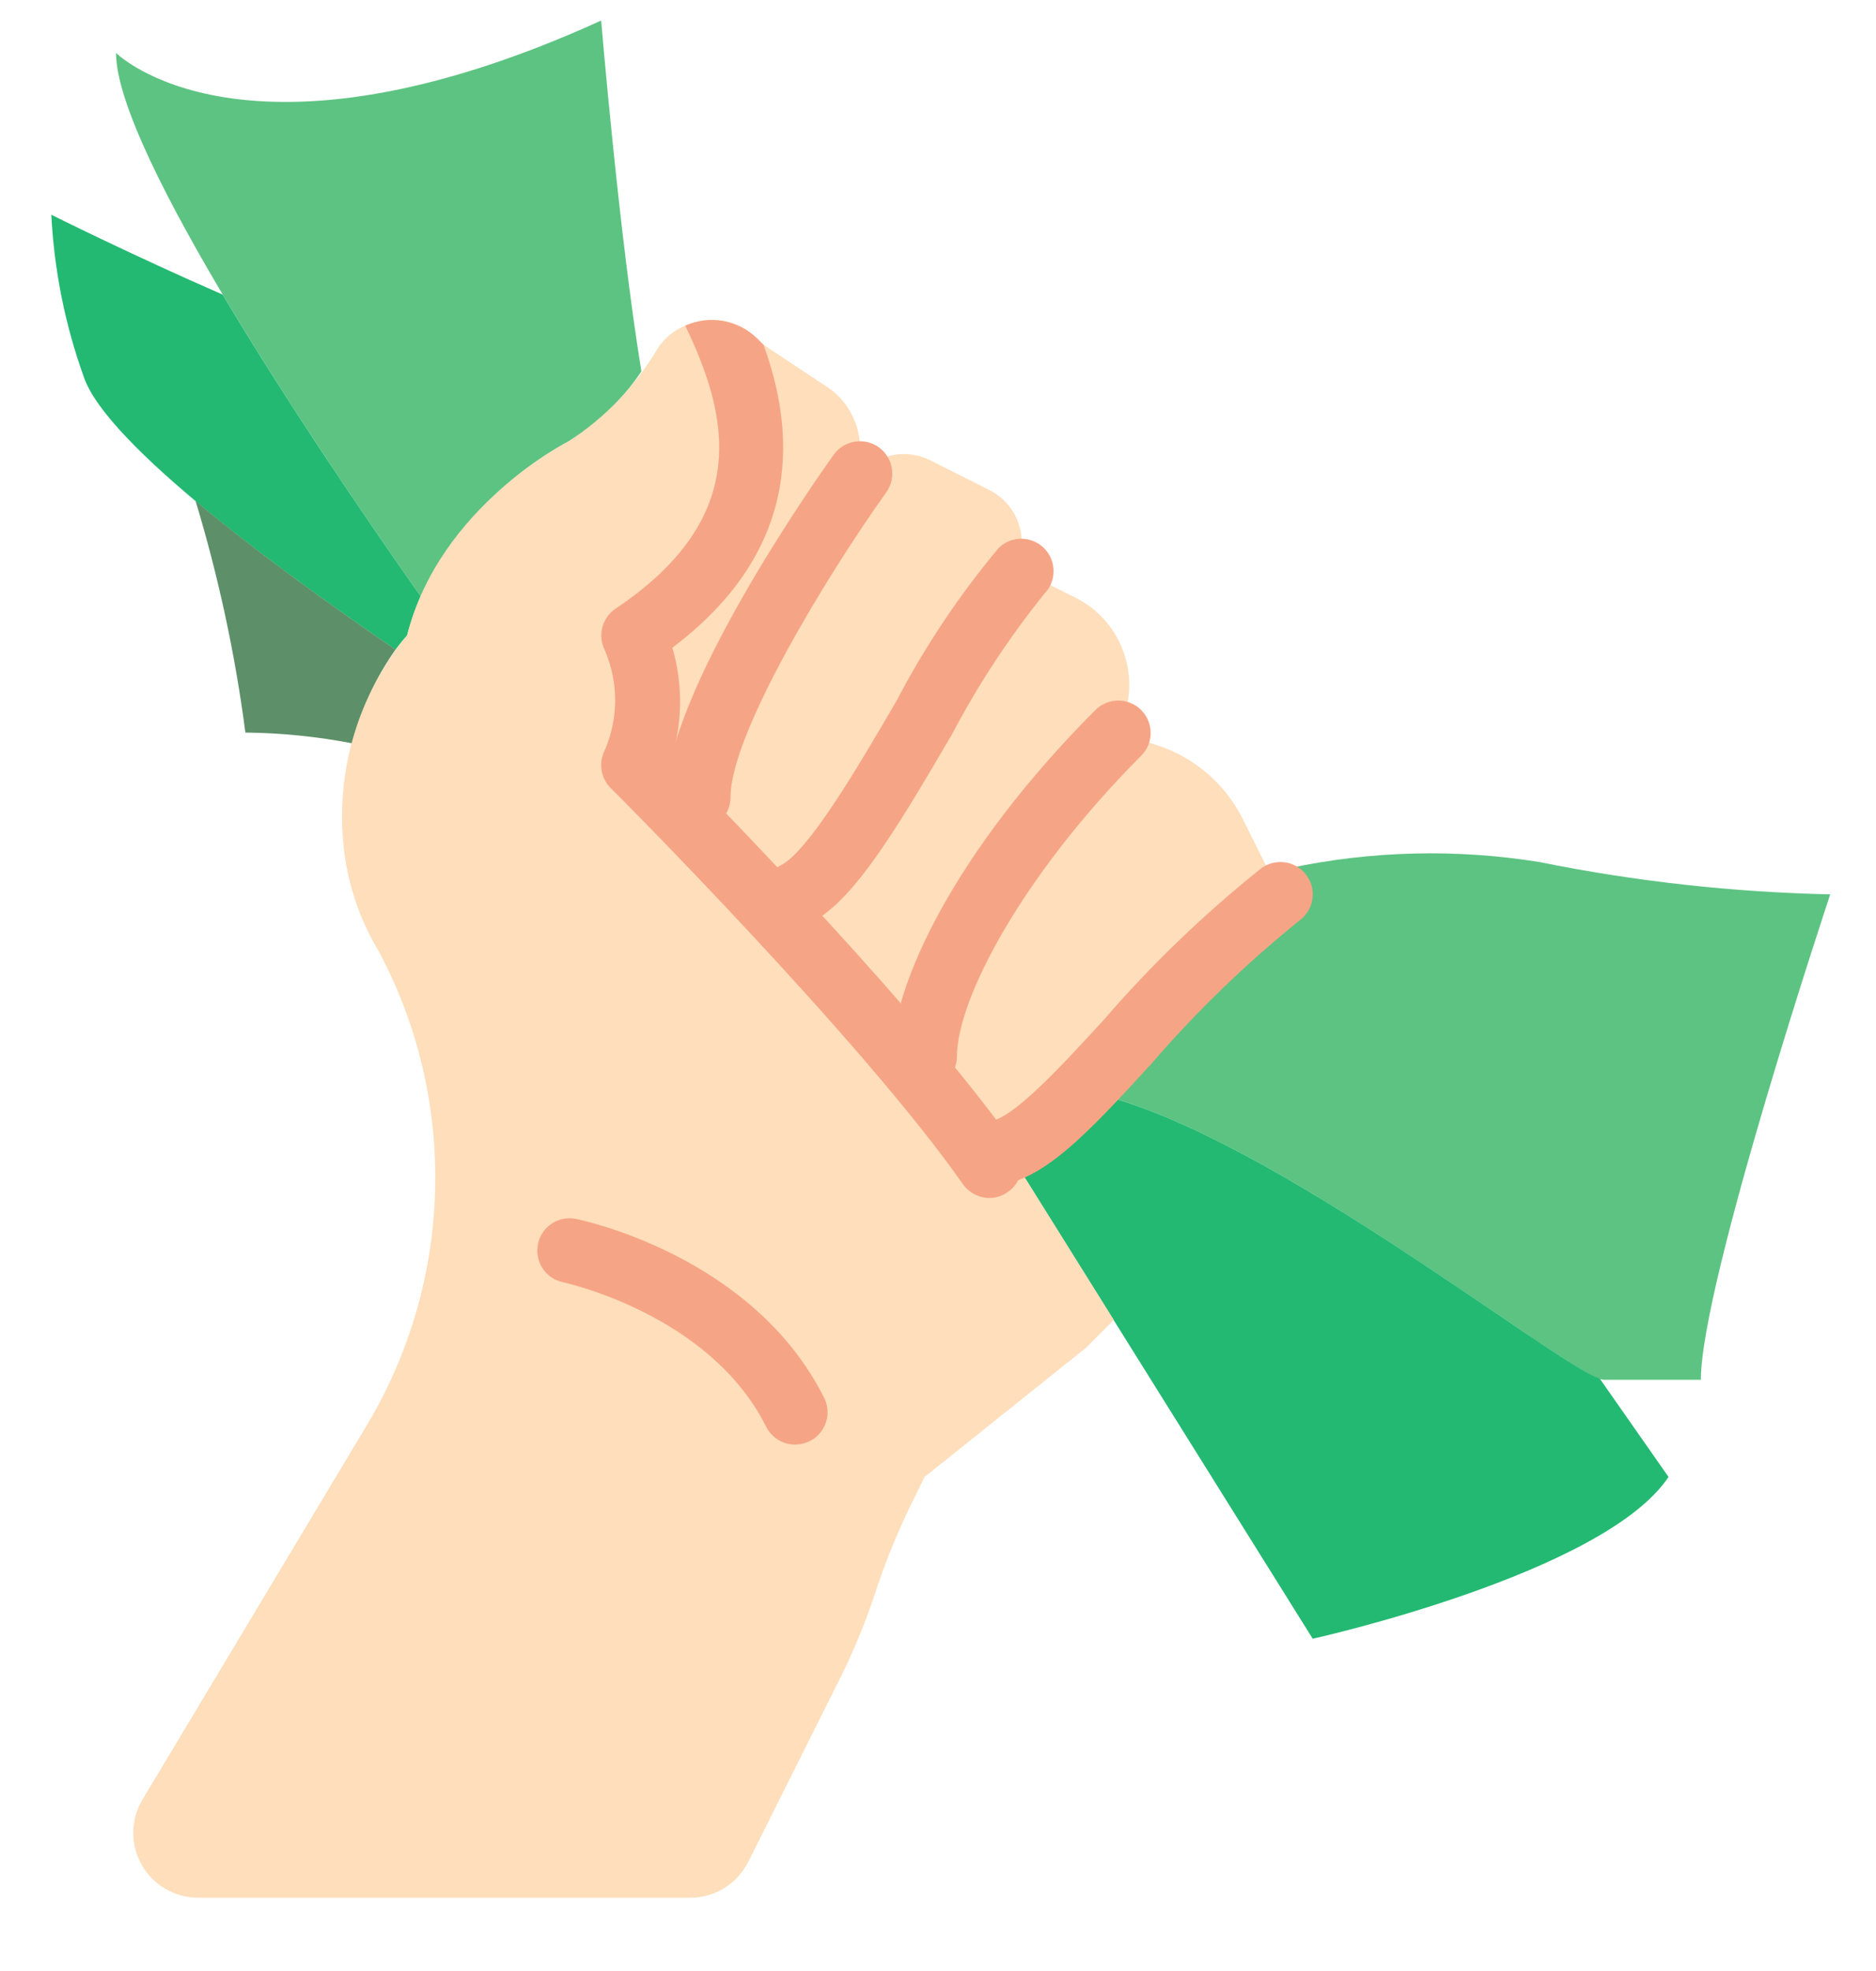 <svg width="20" height="21" viewBox="0 0 20 21" fill="none" xmlns="http://www.w3.org/2000/svg">
<g id="fi_1232342" clip-path="url(#clip0_171_1675)">
<path id="Vector" d="M6.409 0.219C2.616 1.943 1.237 0.564 1.237 0.564C1.237 1.614 3.436 4.864 4.485 6.354C4.826 5.652 5.378 5.074 6.064 4.701C6.373 4.512 6.637 4.258 6.838 3.957C6.599 2.5 6.409 0.219 6.409 0.219Z" fill="#5DC382"/>
<path id="Vector_2" d="M2.374 3.139C1.389 2.709 0.547 2.288 0.547 2.288C0.577 2.877 0.693 3.458 0.892 4.012C1.133 4.74 3.083 6.15 4.217 6.922C4.255 6.869 4.296 6.819 4.34 6.771C4.377 6.628 4.425 6.489 4.485 6.354C3.936 5.575 3.074 4.315 2.374 3.139Z" fill="#23B972"/>
<path id="Vector_3" d="M2.085 5.337C2.329 6.144 2.507 6.969 2.616 7.805C3.001 7.809 3.384 7.848 3.762 7.921C3.849 7.562 4.003 7.223 4.217 6.921C3.61 6.508 2.772 5.913 2.085 5.337Z" fill="#5D9069"/>
<path id="Vector_4" d="M16.409 9.184C15.524 9.042 14.62 9.064 13.743 9.25L13.65 9.529C12.889 10.17 12.18 10.871 11.529 11.625C13.355 11.92 16.772 14.701 17.099 14.701H18.133C18.133 13.667 19.512 9.529 19.512 9.529C18.47 9.506 17.431 9.391 16.409 9.184Z" fill="#5DC382"/>
<path id="Vector_5" d="M17.054 14.687C16.567 14.535 13.302 11.912 11.529 11.625L11.545 11.608C11.32 11.872 11.045 12.089 10.736 12.246L13.995 17.46C13.995 17.46 17.099 16.771 17.788 15.736L17.054 14.687Z" fill="#23B972"/>
<path id="Vector_6" d="M10.823 12.208C10.792 12.222 10.764 12.236 10.737 12.246L10.885 12.481L11.874 14.063L11.581 14.357L9.857 15.736L9.757 15.939C9.584 16.283 9.437 16.639 9.319 17.005C9.205 17.345 9.064 17.676 8.899 17.995L7.978 19.836C7.861 20.07 7.622 20.219 7.361 20.219H2.109C1.861 20.218 1.632 20.084 1.51 19.868C1.388 19.652 1.391 19.387 1.519 19.174L3.919 15.171C4.836 13.63 4.882 11.722 4.04 10.139C3.802 9.746 3.668 9.299 3.65 8.839C3.615 8.088 3.86 7.35 4.34 6.77C4.685 5.391 6.064 4.701 6.064 4.701C6.452 4.449 6.777 4.11 7.012 3.712C7.082 3.603 7.185 3.518 7.305 3.47C7.567 3.352 7.875 3.408 8.078 3.612L8.14 3.674L8.823 4.126C9.038 4.271 9.167 4.514 9.168 4.774V5.046L9.192 5.022C9.384 4.83 9.677 4.783 9.919 4.905L10.543 5.219C10.757 5.324 10.893 5.542 10.892 5.781V6.081L11.464 6.367C11.927 6.598 12.149 7.135 11.985 7.626L11.926 7.805L12.354 7.946C12.742 8.077 13.063 8.356 13.247 8.722L13.65 9.529C12.888 10.17 12.179 10.871 11.53 11.626C11.323 11.853 11.085 12.049 10.823 12.208Z" fill="#FEDEBB"/>
<g id="Container">
<path id="Vector_7" d="M10.885 12.481C10.87 12.571 10.819 12.65 10.743 12.701C10.686 12.742 10.617 12.764 10.547 12.764C10.434 12.763 10.329 12.707 10.264 12.615C9.192 11.081 6.537 8.419 6.509 8.395C6.404 8.289 6.379 8.127 6.447 7.995C6.595 7.654 6.595 7.267 6.447 6.926C6.369 6.77 6.419 6.581 6.564 6.484C8.023 5.508 7.768 4.429 7.305 3.47C7.567 3.352 7.875 3.408 8.078 3.612L8.14 3.674C8.457 4.546 8.599 5.822 7.168 6.901C7.28 7.283 7.278 7.69 7.161 8.07C7.764 8.681 9.854 10.833 10.823 12.208C10.826 12.212 10.826 12.215 10.83 12.219C10.883 12.295 10.902 12.39 10.885 12.481Z" fill="#F5A585"/>
<path id="Vector_8" d="M7.443 8.839C7.253 8.839 7.099 8.685 7.099 8.494C7.099 7.381 8.704 5.102 8.887 4.846C8.998 4.691 9.213 4.655 9.368 4.765C9.523 4.876 9.559 5.091 9.448 5.246C8.806 6.145 7.788 7.822 7.788 8.494C7.788 8.685 7.634 8.839 7.443 8.839Z" fill="#F5A585"/>
<path id="Vector_9" d="M8.478 9.874C8.318 9.874 8.179 9.764 8.142 9.608C8.105 9.453 8.18 9.292 8.323 9.22C8.622 9.071 9.162 8.145 9.557 7.469C9.861 6.887 10.227 6.34 10.648 5.837C10.783 5.706 10.998 5.708 11.131 5.841C11.264 5.974 11.266 6.189 11.135 6.325C10.76 6.789 10.431 7.289 10.153 7.817C9.507 8.924 9.081 9.612 8.632 9.838C8.584 9.862 8.531 9.874 8.478 9.874Z" fill="#F5A585"/>
<path id="Vector_10" d="M9.857 11.598C9.667 11.598 9.512 11.443 9.512 11.253C9.512 10.494 10.183 9.06 11.682 7.561C11.818 7.43 12.033 7.432 12.166 7.565C12.299 7.698 12.301 7.913 12.17 8.048C10.892 9.327 10.202 10.653 10.202 11.253C10.202 11.443 10.048 11.598 9.857 11.598Z" fill="#F5A585"/>
<path id="Vector_11" d="M10.547 12.633C10.356 12.633 10.202 12.478 10.202 12.288C10.202 12.098 10.356 11.943 10.547 11.943C10.78 11.943 11.329 11.344 11.77 10.863C12.277 10.276 12.838 9.737 13.444 9.253C13.542 9.18 13.672 9.164 13.786 9.212C13.899 9.261 13.978 9.366 13.993 9.488C14.007 9.611 13.956 9.731 13.857 9.805C13.286 10.264 12.758 10.774 12.279 11.329C11.585 12.086 11.084 12.633 10.547 12.633Z" fill="#F5A585"/>
<path id="Vector_12" d="M8.478 15.391C8.347 15.392 8.226 15.318 8.168 15.201C7.564 13.994 6.01 13.664 5.995 13.66C5.813 13.618 5.698 13.439 5.735 13.256C5.771 13.073 5.947 12.953 6.131 12.985C6.208 13 8.028 13.38 8.786 14.893C8.84 14.999 8.834 15.126 8.771 15.228C8.708 15.329 8.597 15.391 8.478 15.391Z" fill="#F5A585"/>
</g>
</g>
<defs>
<clipPath id="clip0_171_1675">
<rect width="20" height="20" fill="white" transform="translate(0 0.219)"/>
</clipPath>
</defs>
</svg>
